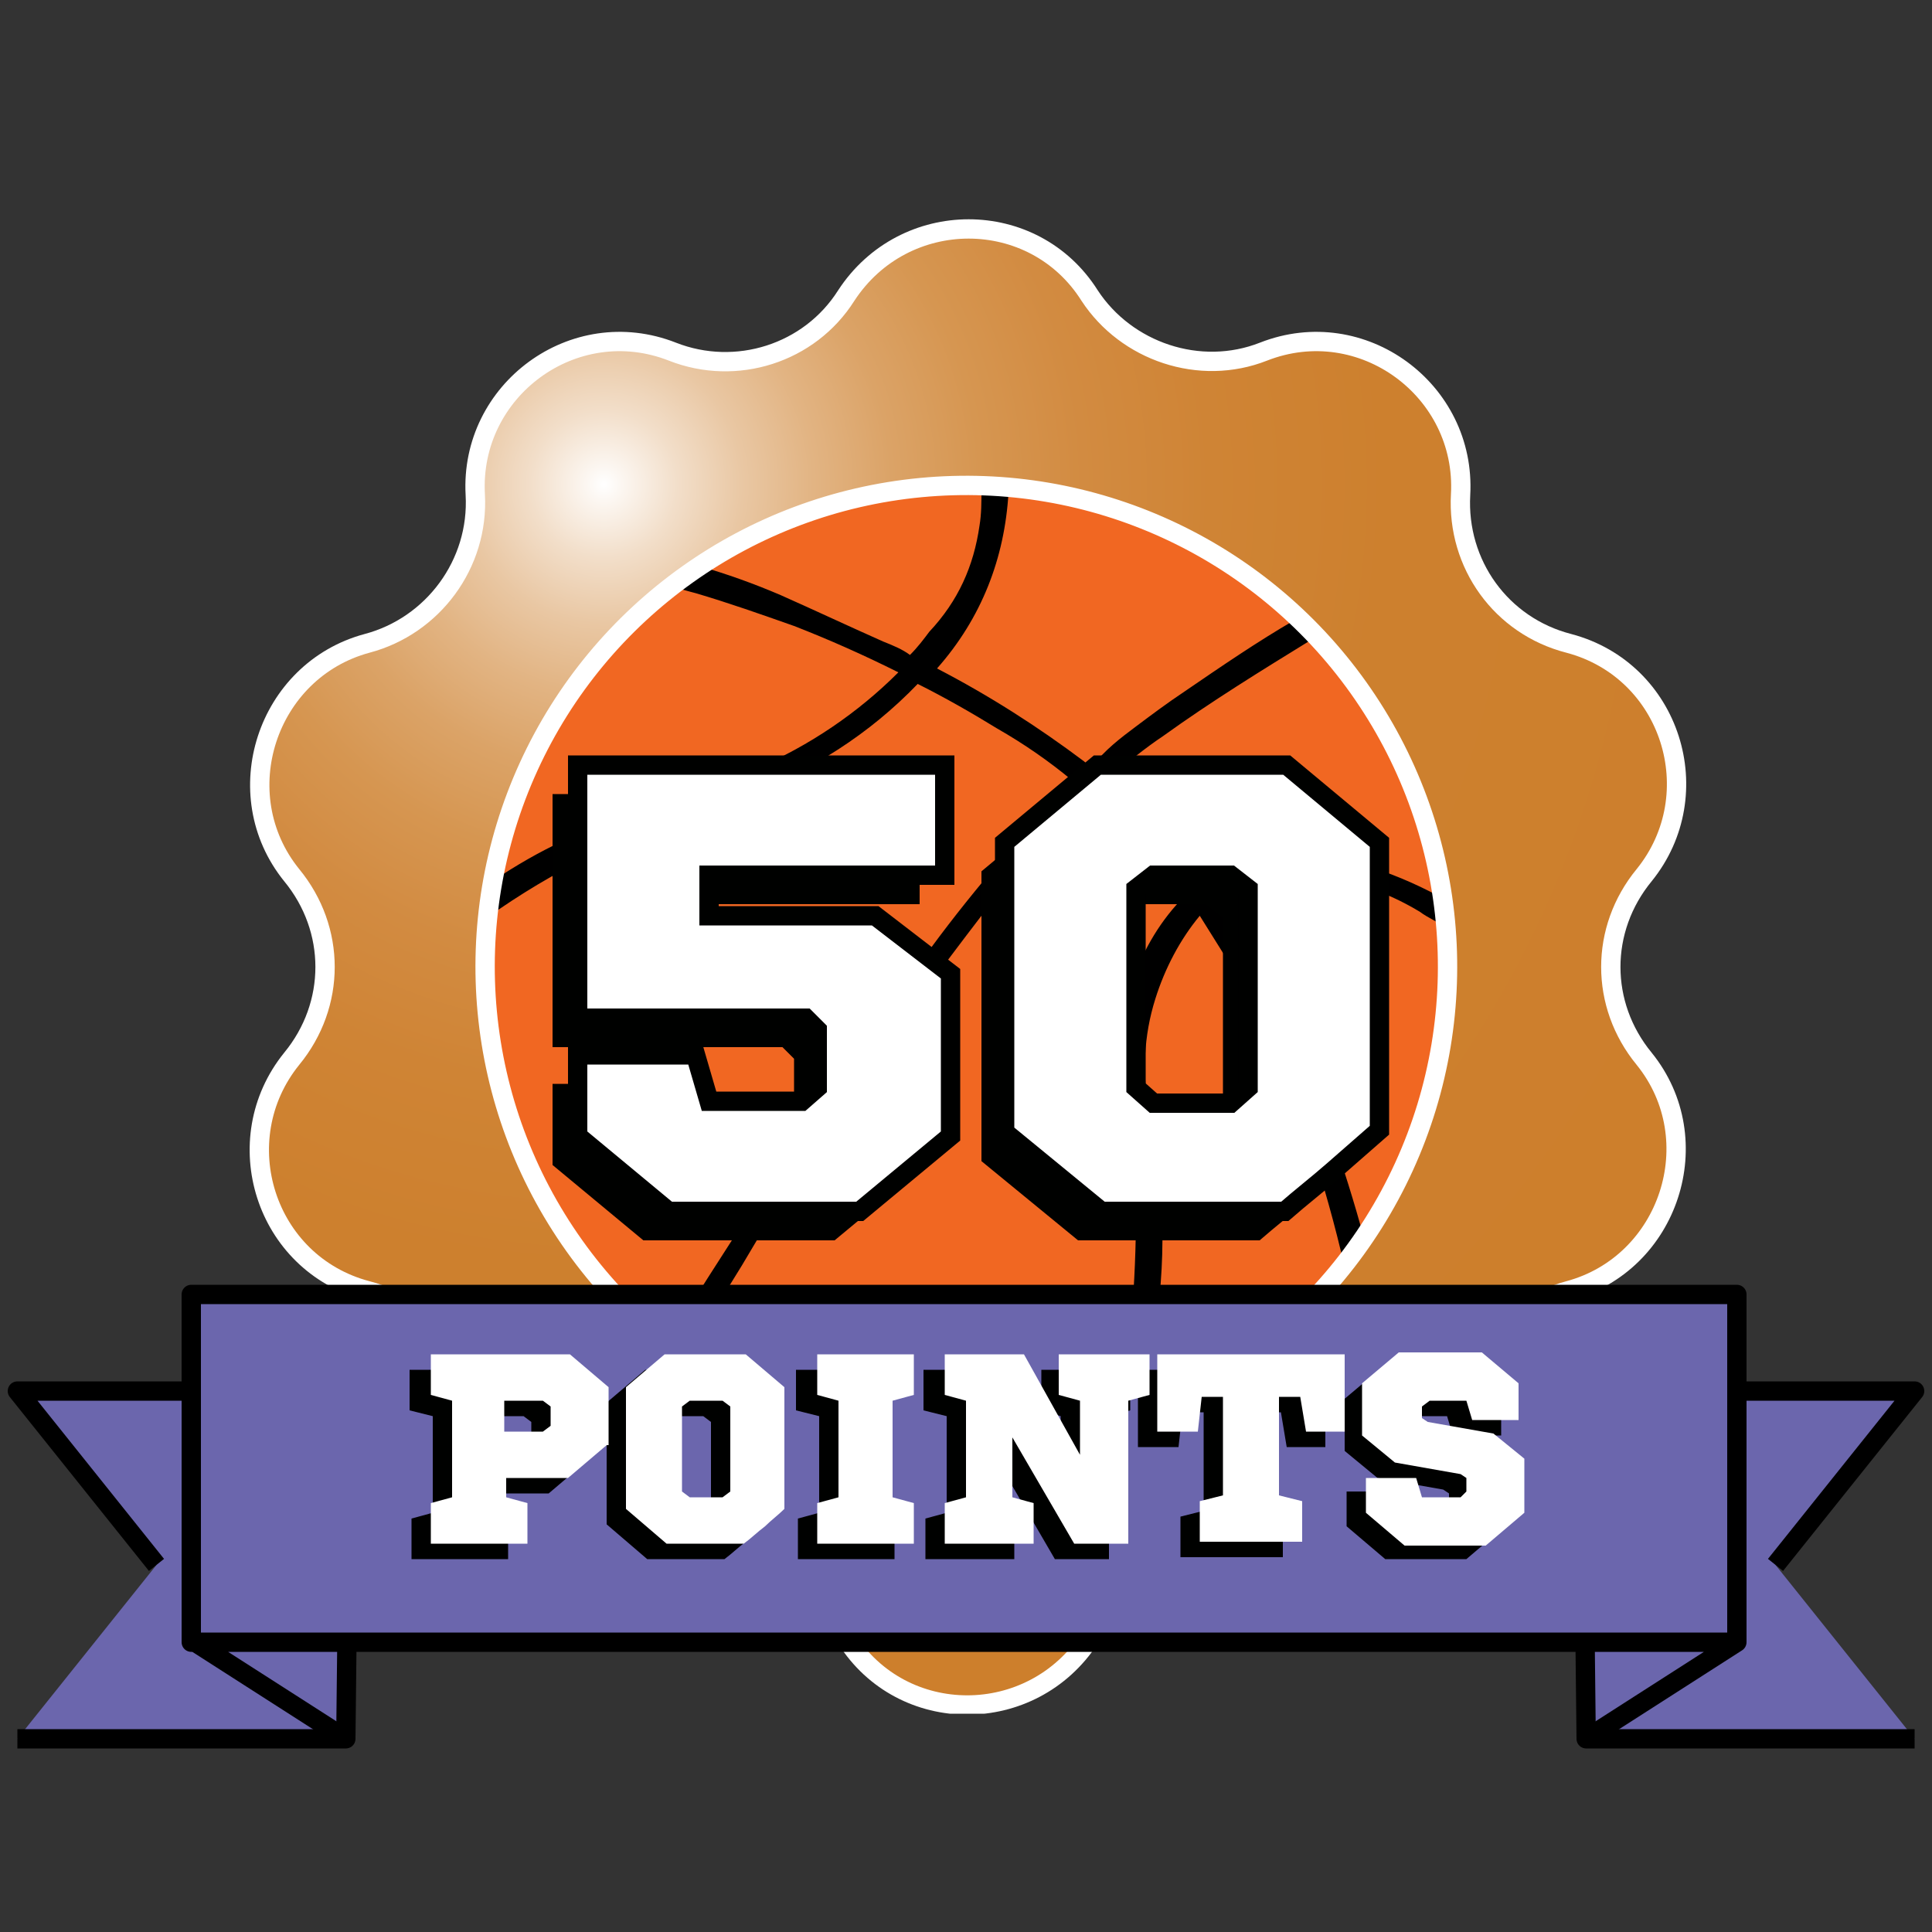 <svg xmlns="http://www.w3.org/2000/svg" xmlns:xlink="http://www.w3.org/1999/xlink" width="100" height="100" viewBox="0 0 100 100"><rect x="0" y="0" width="100" height="100" fill="#333333" stroke="none"/><style>.st0{fill:#FFFFFF;} .st1{fill:#F16722;} .st2{clip-path:url(#SVGID_2_);} .st3{clip-path:url(#SVGID_4_);fill:url(#SVGID_5_);} .st4{clip-path:url(#SVGID_7_);fill:none;stroke:#FFFFFF;stroke-miterlimit:10;} .st5{fill:#6B66AD;stroke:#000000;stroke-linejoin:round;stroke-miterlimit:10;} .st6{fill:#000100;} .st7{fill:#FFFFFF;stroke:#000100;stroke-miterlimit:10;} .st8{clip-path:url(#SVGID_9_);} .st9{clip-path:url(#SVGID_11_);fill:url(#SVGID_12_);} .st10{clip-path:url(#SVGID_14_);fill:none;stroke:#FFFFFF;stroke-miterlimit:10;}</style><ellipse cx="50" cy="50.2" rx="25" ry="25"/><path class="st1" d="M67.8 59.1c-1.1-3.2-2.5-6.3-4.2-9.3l-1.5-2.4c-1 1.2-1.8 2.7-2.3 4.3-.6 1.9-.7 3.9-.3 5.9.8 3.9.9 7.8.2 11.8-.2 1.4-.5 2.7-.7 4.1 3.1-1.2 6-3.1 8.6-5.7.7-.7 1.4-1.4 2-2.2-.5-2.2-1.1-4.3-1.8-6.5M36 30.7c-.4-.1-.7-.2-1.1-.3-.9.7-1.7 1.4-2.5 2.2-3.7 3.7-6 8.1-6.9 13 1.2-.8 2.4-1.5 3.7-2.1 1.3-.7 2.7-1.2 4.1-1.6 2-.6 3.9-1.3 5.8-2.1 2.8-1.2 5.3-2.9 7.4-5-1.8-.9-3.6-1.7-5.4-2.4-1.7-.6-3.4-1.2-5.1-1.7m28.5 14.9c-.5.1-1 .4-1.4.7l-.1.1.9 1.5c2 3.4 3.7 6.9 5 10.6.6 1.9 1.2 3.7 1.7 5.6 2.8-4.1 4.3-8.7 4.3-14 0-.7 0-1.4-.1-2.1-.4-.3-.9-.5-1.3-.8-2.8-1.7-5.8-2.2-9-1.6m-7.1-5.3c1.9 1.6 3.5 3.3 4.9 5.3.6-.4 1.2-.8 1.9-1.1.6-.3 1.4-.4 2.4-.4 2.6.1 5.3.9 7.9 2.3-.7-5.1-2.9-9.5-6.6-13.3-2.6 1.6-5.2 3.2-7.7 5-.9.6-1.9 1.4-2.8 2.2m-2.6.8l.7-.7c-1.2-1-2.5-1.9-3.9-2.7-1.3-.8-2.7-1.6-4.1-2.3-2.5 2.6-5.5 4.5-8.9 5.8-2.1.8-4.3 1.6-6.4 2.4-.5.2-1.1.4-1.6.7-1.9.9-3.7 2-5.4 3.2-.1.9-.1 1.9-.1 2.8 0 6.9 2.4 12.7 7.3 17.6.6.6 1.3 1.2 2 1.8 1.5-2.4 3-4.8 4.6-7.2 2.1-3.3 4.3-6.6 6.6-9.8.6-.8 1.1-1.6 1.7-2.4 2.3-3.3 4.9-6.3 7.5-9.2m1.6 0c-1.7 1.5-3.2 3.2-4.6 5-2.4 3.1-4.8 6.3-7 9.5-2.3 3.2-4.4 6.5-6.4 9.9-1 1.6-2 3.3-3 4.9 4.2 3.1 9.1 4.7 14.6 4.7 2.8 0 5.3-.4 7.8-1.2.7-3.7 1-7.5 1-11.3 0-2.2-.2-4.4-.6-6.5-.3-1.8-.2-3.6.4-5.3.6-1.7 1.5-3.2 2.7-4.4-1.4-1.9-3-3.7-4.9-5.3m2.4-3.5c.8-.6 1.6-1.2 2.5-1.8 1.9-1.3 3.8-2.6 5.7-3.7-4.2-4-9.2-6.1-14.8-6.6-.2 3.4-1.4 6.5-3.7 9.1 2.7 1.4 5.2 3 7.6 4.8.1.1.3.2.4.3.7-.9 1.5-1.5 2.3-2.1m-8.1-10.4c.1-.6.1-1.2.1-1.9h-.9c-5.1 0-9.6 1.3-13.7 4 1.4.4 2.8.9 4.2 1.5 1.8.8 3.5 1.6 5.3 2.4.5.2 1 .4 1.4.7.4-.4.7-.8 1-1.2 1.5-1.6 2.3-3.4 2.6-5.5z"/><defs><path id="SVGID_1_" d="M12.8 11.3h74.5v77.4H12.8z"/></defs><clipPath id="SVGID_2_"><use xlink:href="#SVGID_1_" overflow="visible"/></clipPath><g class="st2"><defs><path id="SVGID_3_" d="M29.7 64.5c-8-11.2-5.4-26.8 5.8-34.8 11.2-8 26.8-5.4 34.8 5.8 8 11.2 5.4 26.8-5.8 34.8-4.4 3.1-9.4 4.6-14.4 4.6-7.9 0-15.5-3.6-20.4-10.4M44 15.2c-2 3-5.7 4.2-9 2.8-5.1-2-10.5 1.9-10.3 7.3.2 3.6-2.2 6.7-5.6 7.6-5.3 1.4-7.4 7.7-4 12 2.2 2.8 2.2 6.7-.1 9.5-3.5 4.2-1.5 10.6 3.8 12 3.4.9 5.7 4.2 5.5 7.7-.3 5.4 5 9.4 10.1 7.5 3.3-1.2 7.1 0 9 3 2.9 4.6 9.6 4.7 12.6.1 2-3 5.7-4.2 9-2.8 5.1 2 10.5-1.9 10.3-7.3-.2-3.6 2.2-6.7 5.6-7.6 5.3-1.4 7.4-7.7 4-12-2.2-2.8-2.2-6.7.1-9.5 3.5-4.2 1.5-10.6-3.8-12-3.4-.9-5.7-4.2-5.5-7.7.3-5.4-5-9.4-10.1-7.5-3.3 1.2-7.1 0-9-3-1.5-2.3-3.9-3.5-6.4-3.5-2.3 0-4.7 1.1-6.2 3.4"/></defs><clipPath id="SVGID_4_"><use xlink:href="#SVGID_3_" overflow="visible"/></clipPath><radialGradient id="SVGID_5_" cx="1.069" cy="-.8" r="1" gradientTransform="matrix(47.455 47.455 47.455 -47.455 18.235 -63.963)" gradientUnits="userSpaceOnUse"><stop offset="0" stop-color="#FFF"/><stop offset=".013" stop-color="#FCF7F2"/><stop offset=".058" stop-color="#F2DEC9"/><stop offset=".109" stop-color="#E9C7A3"/><stop offset=".164" stop-color="#E2B483"/><stop offset=".225" stop-color="#DBA367"/><stop offset=".294" stop-color="#D69651"/><stop offset=".375" stop-color="#D28B41"/><stop offset=".474" stop-color="#CF8435"/><stop offset=".614" stop-color="#CD802E"/><stop offset="1" stop-color="#CD7F2C"/></radialGradient><path class="st3" d="M50-26.8l77.3 77.4L50 127.9l-77.3-77.3"/></g><g class="st2"><defs><path id="SVGID_6_" d="M12.8 11.3h74.5v77.4H12.8z"/></defs><clipPath id="SVGID_7_"><use xlink:href="#SVGID_6_" overflow="visible"/></clipPath><path class="st4" d="M65.4 18.2c5.1-2 10.5 2 10.2 7.4-.2 3.6 2.1 6.8 5.6 7.7 5.3 1.4 7.3 7.8 3.9 12-2.3 2.8-2.3 6.7 0 9.5 3.4 4.2 1.3 10.6-3.9 12-3.4.9-5.8 4.1-5.6 7.7.3 5.4-5.1 9.4-10.2 7.4-3.3-1.3-7.1-.1-9 2.9-3 4.6-9.7 4.6-12.6 0-1.9-3-5.7-4.2-9-2.9-5.1 2-10.5-2-10.2-7.4.2-3.6-2.1-6.8-5.6-7.7-5.3-1.4-7.3-7.8-3.9-12 2.3-2.8 2.3-6.7 0-9.5-3.4-4.2-1.3-10.6 3.9-12 3.4-.9 5.8-4.1 5.6-7.7-.3-5.4 5.1-9.4 10.2-7.4 3.3 1.3 7.1.1 9-2.9 3-4.6 9.7-4.6 12.6 0 1.9 2.9 5.7 4.2 9 2.9z"/><ellipse transform="matrix(0.815 -0.58 0.58 0.815 -19.733 38.283)" class="st4" cx="50" cy="50" rx="24.9" ry="24.9"/></g><g><path class="st5" d="M.9 90h17l.2-18H.9l7.2 9M99.1 90h-17l-.2-18h17.2l-7.2 9"/><path class="st5" d="M9.9 67h80v18h-80zM82.1 90l7.8-5M17.9 90l-7.8-5"/><g><path class="st6" d="M30.4 75.6l-2 1.7h-3.2v1l1.1.3v2.1h-5v-2.1l1.1-.3v-5l-1.2-.3v-2.1h7.2l2 1.7v3zm-5.3-2.3v1.6h2l.4-.3v-1l-.4-.3h-2zM38.6 79.8c-.4.3-.7.6-1.1.9h-4l-2.1-1.8v-6.3l2-1.7h4.2l2 1.7v6.3c-.3.3-.7.6-1 .9zm-3.9-6.5l-.4.3V78l.4.3h1.7l.4-.3v-4.4l-.4-.3h-1.7zM45.2 73.3v5l1.1.3v2.1h-5v-2.1l1.1-.3v-5l-1.2-.3v-2.1h5V73l-1 .3zM58.5 70.9V73l-1.1.3v7.4h-2.8l-3.2-5.5v3.1l1.1.3v2.1h-4.6v-2.1l1.1-.3v-5l-1.2-.3v-2.1H52l2.9 5.2v-2.8l-1-.3v-2.1h4.6zM66.6 74.9l-.3-1.8h-1.1v5.1l1.2.3v2.1h-5.3v-2.1l1.2-.3v-5.1h-1.1l-.2 1.8h-2.1v-4h9.7v4h-2zM77.8 74.3h-2.6l-.3-1H73l-.4.3v.6l.3.2 3.4.6 1.6 1.3V79l-2 1.7h-4.2l-2-1.7v-1.8h2.6l.3 1h2l.4-.2v-.7l-.3-.2-3.4-.6-1.7-1.4v-2.7l1.9-1.6h4.3l1.9 1.6v1.9z"/><g><path class="st0" d="M31.4 74.8l-2 1.7h-3.2v1l1.1.3v2.1h-5v-2.1l1.1-.3v-5l-1.1-.3v-2.1h7.2l2 1.7v3zm-5.3-2.3v1.6h2l.4-.3v-1l-.4-.3h-2zM39.6 79c-.4.3-.7.6-1.1.9h-4l-2.1-1.8v-6.3l2-1.7h4.2l2 1.7v6.3c-.3.3-.7.6-1 .9zm-3.9-6.5l-.4.3v4.4l.4.3h1.7l.4-.3v-4.4l-.4-.3h-1.7zM46.2 72.5v5l1.1.3v2.1h-5v-2.1l1.1-.3v-5l-1.1-.3v-2.1h5v2.1l-1.1.3zM59.5 70.1v2.1l-1.1.3v7.4h-2.8l-3.2-5.5v3.1l1.1.3v2.1h-4.6v-2.1l1.1-.3v-5l-1.1-.3v-2.1H53l2.9 5.2v-2.8l-1.1-.3v-2.1h4.7zM67.6 74.1l-.3-1.8h-1.1v5.1l1.2.3v2.1h-5.3v-2.1l1.2-.3v-5.1h-1.1l-.2 1.8h-2.1v-4h9.7v4h-2zM78.8 73.5h-2.6l-.3-1H74l-.4.3v.6l.3.2 3.4.6 1.6 1.3v2.8l-2 1.7h-4.2l-2-1.7v-1.8h2.6l.3 1h2l.3-.3v-.7l-.3-.2-3.4-.6-1.7-1.4v-2.7l1.9-1.6h4.3l1.9 1.6v1.9z"/></g></g><g><path class="st6" d="M35.4 46.8v2.1H44l3.9 3v8.4l-4.7 3.9h-9.9l-4.7-3.9v-4.2h6.2l.7 2.4h4.8l.8-.7v-3l-.6-.6H28.6V41.1h19v5.7H35.4zM67.7 62.1c-.8.7-1.7 1.4-2.5 2.1h-9.4l-5-4.1v-15l4.8-4h9.8l4.8 4V60c-.8.7-1.7 1.4-2.5 2.1zm-9.3-15.3l-.9.7v10.3l.9.8h4l.9-.8V47.5l-.9-.7h-4z"/><g><path class="st7" d="M36.7 45.3v2.1h8.6l3.9 3v8.4l-4.7 3.9h-9.9l-4.7-3.9v-4.2H36l.7 2.4h4.8l.8-.7v-3l-.6-.6H29.9V39.6h19v5.7H36.7zM69 60.6c-.8.7-1.7 1.4-2.5 2.1H57l-5-4.1v-15l4.8-4h9.8l4.8 4v14.9L69 60.6zm-9.3-15.3l-.9.7v10.3l.9.8h4l.9-.8V46l-.9-.7h-4z"/></g></g></g></svg>